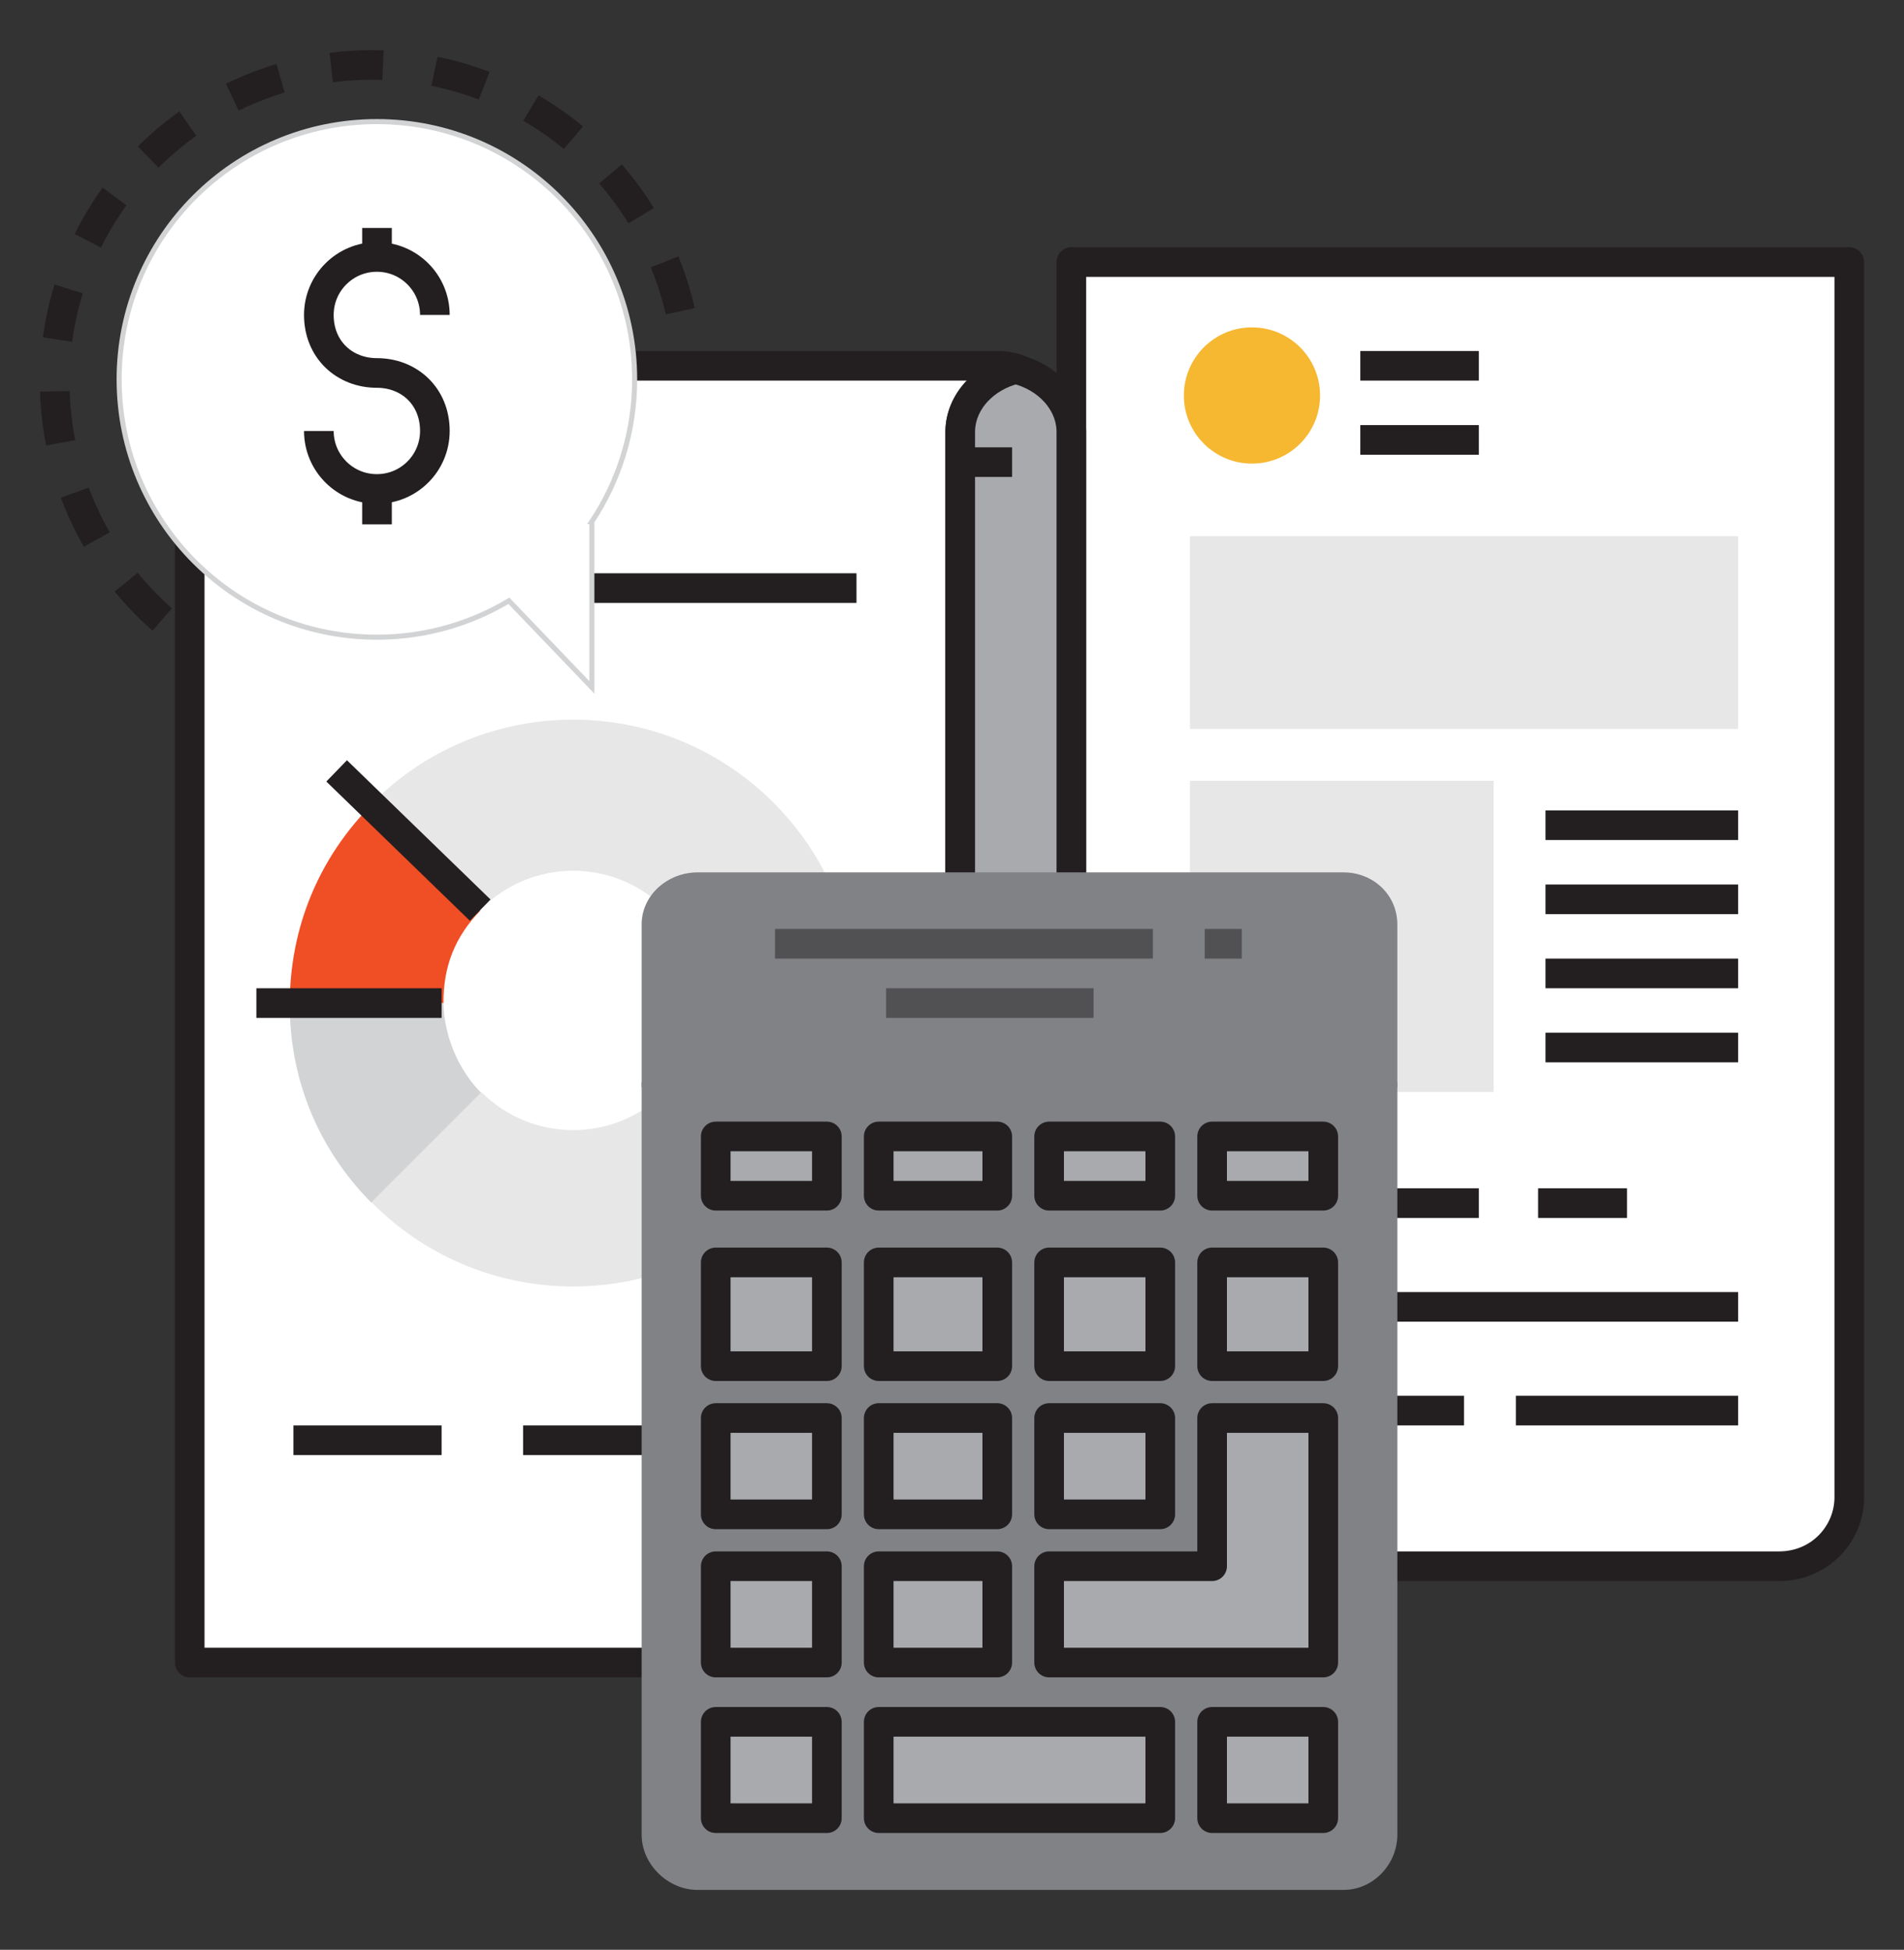 <?xml version="1.0" encoding="utf-8"?>
<!-- Generator: Adobe Illustrator 16.0.0, SVG Export Plug-In . SVG Version: 6.00 Build 0)  -->
<!DOCTYPE svg PUBLIC "-//W3C//DTD SVG 1.1//EN" "http://www.w3.org/Graphics/SVG/1.1/DTD/svg11.dtd">
<svg version="1.1" id="Layer_1" xmlns="http://www.w3.org/2000/svg" xmlns:xlink="http://www.w3.org/1999/xlink" x="0px" y="0px"
	 width="376.481px" height="385.48px" viewBox="0 0 376.481 385.48" enable-background="new 0 0 376.481 385.48"
	 xml:space="preserve">
<rect x="0" y="0" width="376.481" height="385.48" fill="#333333" stroke="none"/>
<g>
	
		<circle fill="none" stroke="#231F20" stroke-width="5.86" stroke-linejoin="round" stroke-miterlimit="10" stroke-dasharray="10.255" cx="73.446" cy="75.469" r="62.627"/>
	<g>
		<g>
			<path fill="#FFFFFF" stroke="#231F20" stroke-width="5.86" stroke-linejoin="round" stroke-miterlimit="10" d="M201.01,72.881
				c-1.247-0.305-2.242-0.562-3.599-0.562H50.9c-8.153,0-13.391,5.96-13.391,13.105v11.023v232.24h152.356V96.449V85.425
				C189.866,79.472,194.77,74.394,201.01,72.881z"/>
			<path fill="#FFFFFF" stroke="#231F20" stroke-width="5.86" stroke-linejoin="round" stroke-miterlimit="10" d="
				M201.172,308.823c1.25,0.307,2.722,0.82,4.083,0.82h146.507c8.148,0,13.9-6.475,13.9-13.621v-11.021V51.81H211.84v233.191v11.021
				C211.84,301.976,207.41,307.319,201.172,308.823z"/>
			<path fill="#A8AAAD" stroke="#231F20" stroke-width="5.86" stroke-linejoin="round" stroke-miterlimit="10" d="M200.85,72.966
				c-6.237,1.508-10.984,6.506-10.984,12.459v11.023v188.552v11.021c0,5.953,4.747,10.951,10.987,12.457
				c6.241-1.506,10.987-6.504,10.987-12.457v-11.021V96.449V85.425C211.84,79.472,207.094,74.474,200.85,72.966z"/>
			
				<line fill="#F2F2F2" stroke="#231F20" stroke-width="5.86" stroke-linejoin="round" stroke-miterlimit="10" x1="189.866" y1="91.364" x2="200.121" y2="91.364"/>
			
				<line fill="#F2F2F2" stroke="#231F20" stroke-width="5.86" stroke-linejoin="round" stroke-miterlimit="10" x1="189.866" y1="289.134" x2="200.121" y2="289.134"/>
		</g>
		
			<line fill="#F2F2F2" stroke="#231F20" stroke-width="5.86" stroke-linejoin="round" stroke-miterlimit="10" x1="58.019" y1="101.619" x2="81.458" y2="101.619"/>
		
			<line fill="#F2F2F2" stroke="#231F20" stroke-width="5.86" stroke-linejoin="round" stroke-miterlimit="10" x1="58.019" y1="116.268" x2="169.356" y2="116.268"/>
		
			<line fill="#F2F2F2" stroke="#231F20" stroke-width="5.86" stroke-linejoin="round" stroke-miterlimit="10" x1="58.019" y1="284.739" x2="87.318" y2="284.739"/>
		
			<line fill="#F2F2F2" stroke="#231F20" stroke-width="5.86" stroke-linejoin="round" stroke-miterlimit="10" x1="103.433" y1="284.739" x2="129.802" y2="284.739"/>
		
			<line fill="#F2F2F2" stroke="#231F20" stroke-width="5.86" stroke-linejoin="round" stroke-miterlimit="10" x1="235.28" y1="237.86" x2="292.415" y2="237.86"/>
		
			<line fill="#F2F2F2" stroke="#231F20" stroke-width="5.86" stroke-linejoin="round" stroke-miterlimit="10" x1="304.133" y1="237.86" x2="321.713" y2="237.86"/>
		
			<line fill="#F2F2F2" stroke="#231F20" stroke-width="5.86" stroke-linejoin="round" stroke-miterlimit="10" x1="343.688" y1="278.88" x2="299.739" y2="278.88"/>
		
			<line fill="#F2F2F2" stroke="#231F20" stroke-width="5.86" stroke-linejoin="round" stroke-miterlimit="10" x1="343.688" y1="258.37" x2="235.28" y2="258.37"/>
		
			<line fill="#F2F2F2" stroke="#231F20" stroke-width="5.86" stroke-linejoin="round" stroke-miterlimit="10" x1="289.485" y1="278.88" x2="274.834" y2="278.88"/>
		
			<line fill="#F2F2F2" stroke="#231F20" stroke-width="5.86" stroke-linejoin="round" stroke-miterlimit="10" x1="268.975" y1="72.32" x2="292.415" y2="72.32"/>
		
			<line fill="#F2F2F2" stroke="#231F20" stroke-width="5.86" stroke-linejoin="round" stroke-miterlimit="10" x1="268.975" y1="86.969" x2="292.415" y2="86.969"/>
		<path fill="#F6B731" d="M261.02,78.191c0,7.437-6.027,13.463-13.467,13.463c-7.436,0-13.465-6.026-13.465-13.463
			c0-7.438,6.029-13.468,13.465-13.468C254.993,64.723,261.02,70.752,261.02,78.191z"/>
		<rect x="235.28" y="106.013" fill="#E7E7E7" width="108.408" height="38.09"/>
		<rect x="235.28" y="154.358" fill="#E7E7E7" width="60.064" height="61.528"/>
		
			<line fill="#F2F2F2" stroke="#231F20" stroke-width="5.86" stroke-linejoin="round" stroke-miterlimit="10" x1="305.598" y1="163.147" x2="343.688" y2="163.147"/>
		
			<line fill="#F2F2F2" stroke="#231F20" stroke-width="5.86" stroke-linejoin="round" stroke-miterlimit="10" x1="305.598" y1="177.798" x2="343.688" y2="177.798"/>
		
			<line fill="#F2F2F2" stroke="#231F20" stroke-width="5.86" stroke-linejoin="round" stroke-miterlimit="10" x1="305.598" y1="192.446" x2="343.688" y2="192.446"/>
		
			<line fill="#F2F2F2" stroke="#231F20" stroke-width="5.86" stroke-linejoin="round" stroke-miterlimit="10" x1="305.598" y1="207.097" x2="343.688" y2="207.097"/>
		<g>
			<path fill="#F04E25" d="M87.696,198.308c-0.065-7.326,2.354-13.205,7.251-18.244l-21.25-21.185
				c-10.875,10.876-16.341,24.779-16.406,39.429H87.696z"/>
			<path fill="#D2D3D4" d="M87.696,198.308H57.292c-0.066,14.648,5.32,28.512,16.154,39.488l21.747-21.686
				C90.253,211.171,87.762,204.167,87.696,198.308z"/>
			<path fill="#E7E7E7" d="M95.193,179.661c10.013-10.014,26.245-10.014,36.257,0c10.011,10.012,10.011,26.244,0,36.256
				c-10.013,10.012-26.244,10.012-36.257,0l-21.747,21.748c0.086,0.088,0.165,0.178,0.252,0.264
				c21.883,21.883,57.361,21.885,79.246,0c21.884-21.883,21.883-57.361,0-79.245c-21.883-21.883-57.361-21.885-79.246,0
				l21.25,21.249C95.033,179.845,95.106,179.749,95.193,179.661z"/>
		</g>
		
			<line fill="#F2F2F2" stroke="#231F20" stroke-width="5.86" stroke-linejoin="round" stroke-miterlimit="10" x1="94.948" y1="179.933" x2="66.564" y2="152.405"/>
		
			<line fill="#F2F2F2" stroke="#231F20" stroke-width="5.86" stroke-linejoin="round" stroke-miterlimit="10" x1="50.694" y1="198.308" x2="87.318" y2="198.308"/>
	</g>
	<g>
		<g>
			<g>
				<g>
					<path fill="#818285" d="M276.299,182.782c0-5.875-4.77-10.311-10.641-10.311H137.941c-5.879,0-11.069,4.436-11.069,10.311
						v32.174h149.427V182.782z"/>
					<path fill="#818285" d="M126.872,213.956V362.71c0,5.879,5.19,10.928,11.069,10.928h127.717
						c5.871,0,10.641-5.049,10.641-10.928V213.956H126.872z"/>
				</g>
				<g>
					
						<rect x="141.522" y="224.677" fill="#A8AAAD" stroke="#231F20" stroke-width="5.86" stroke-linejoin="round" stroke-miterlimit="10" width="21.975" height="11.719"/>
					
						<rect x="173.751" y="224.677" fill="#A8AAAD" stroke="#231F20" stroke-width="5.86" stroke-linejoin="round" stroke-miterlimit="10" width="23.439" height="11.719"/>
					
						<rect x="207.446" y="224.677" fill="#A8AAAD" stroke="#231F20" stroke-width="5.86" stroke-linejoin="round" stroke-miterlimit="10" width="21.975" height="11.719"/>
					
						<rect x="239.674" y="224.677" fill="#A8AAAD" stroke="#231F20" stroke-width="5.86" stroke-linejoin="round" stroke-miterlimit="10" width="21.975" height="11.719"/>
					
						<rect x="141.522" y="249.581" fill="#A8AAAD" stroke="#231F20" stroke-width="5.86" stroke-linejoin="round" stroke-miterlimit="10" width="21.975" height="20.51"/>
					
						<rect x="173.751" y="249.581" fill="#A8AAAD" stroke="#231F20" stroke-width="5.86" stroke-linejoin="round" stroke-miterlimit="10" width="23.439" height="20.51"/>
					
						<rect x="207.446" y="249.581" fill="#A8AAAD" stroke="#231F20" stroke-width="5.86" stroke-linejoin="round" stroke-miterlimit="10" width="21.975" height="20.51"/>
					
						<rect x="239.674" y="249.581" fill="#A8AAAD" stroke="#231F20" stroke-width="5.86" stroke-linejoin="round" stroke-miterlimit="10" width="21.975" height="20.51"/>
					
						<rect x="141.522" y="280.345" fill="#A8AAAD" stroke="#231F20" stroke-width="5.86" stroke-linejoin="round" stroke-miterlimit="10" width="21.975" height="19.045"/>
					
						<rect x="173.751" y="280.345" fill="#A8AAAD" stroke="#231F20" stroke-width="5.86" stroke-linejoin="round" stroke-miterlimit="10" width="23.439" height="19.045"/>
					
						<rect x="207.446" y="280.345" fill="#A8AAAD" stroke="#231F20" stroke-width="5.86" stroke-linejoin="round" stroke-miterlimit="10" width="21.975" height="19.045"/>
					
						<rect x="141.522" y="309.644" fill="#A8AAAD" stroke="#231F20" stroke-width="5.86" stroke-linejoin="round" stroke-miterlimit="10" width="21.975" height="19.045"/>
					
						<rect x="173.751" y="309.644" fill="#A8AAAD" stroke="#231F20" stroke-width="5.86" stroke-linejoin="round" stroke-miterlimit="10" width="23.439" height="19.045"/>
					<polygon fill="#A8AAAD" stroke="#231F20" stroke-width="5.86" stroke-linejoin="round" stroke-miterlimit="10" points="
						239.674,280.345 239.674,309.644 207.446,309.644 207.446,328.688 239.942,328.688 261.649,328.688 261.649,310.259 
						261.649,280.345 					"/>
					
						<rect x="141.522" y="340.409" fill="#A8AAAD" stroke="#231F20" stroke-width="5.86" stroke-linejoin="round" stroke-miterlimit="10" width="21.975" height="19.045"/>
					
						<rect x="173.751" y="340.409" fill="#A8AAAD" stroke="#231F20" stroke-width="5.86" stroke-linejoin="round" stroke-miterlimit="10" width="55.669" height="19.045"/>
					
						<rect x="239.674" y="340.409" fill="#A8AAAD" stroke="#231F20" stroke-width="5.86" stroke-linejoin="round" stroke-miterlimit="10" width="21.975" height="19.045"/>
				</g>
			</g>
			
				<line opacity="0.5" fill="none" stroke="#231F20" stroke-width="5.86" stroke-linejoin="round" stroke-miterlimit="10" x1="153.242" y1="186.587" x2="227.956" y2="186.587"/>
			
				<line opacity="0.5" fill="none" stroke="#231F20" stroke-width="5.86" stroke-linejoin="round" stroke-miterlimit="10" x1="238.209" y1="186.587" x2="245.536" y2="186.587"/>
			
				<line opacity="0.5" fill="none" stroke="#231F20" stroke-width="5.86" stroke-linejoin="round" stroke-miterlimit="10" x1="175.216" y1="198.308" x2="216.235" y2="198.308"/>
		</g>
	</g>
	<path fill="#FFFFFF" stroke="#D2D3D4" stroke-miterlimit="10" d="M117.029,103.119c5.341-8.059,8.459-17.72,8.459-28.112
		c0-28.146-22.821-50.965-50.968-50.965S23.556,46.861,23.556,75.006c0,28.148,22.818,50.967,50.965,50.967
		c9.542,0,18.467-2.629,26.104-7.192l16.405,17.118V103.119z"/>
	<g>
		<path fill="none" stroke="#231F20" stroke-width="5.86" stroke-linejoin="round" stroke-miterlimit="10" d="M63.047,85.202
			c0,6.339,5.135,11.467,11.474,11.467s11.466-5.128,11.466-11.467c0-6.883-5.097-11.465-11.466-11.465
			c-6.368,0-11.474-4.59-11.474-11.471c0-6.338,5.135-11.467,11.474-11.467s11.466,5.129,11.466,11.467"/>
		
			<line fill="none" stroke="#231F20" stroke-width="5.86" stroke-linejoin="round" stroke-miterlimit="10" x1="74.545" y1="50.93" x2="74.545" y2="45.071"/>
		
			<line fill="none" stroke="#231F20" stroke-width="5.86" stroke-linejoin="round" stroke-miterlimit="10" x1="74.545" y1="103.669" x2="74.545" y2="96.344"/>
	</g>
</g>
</svg>
